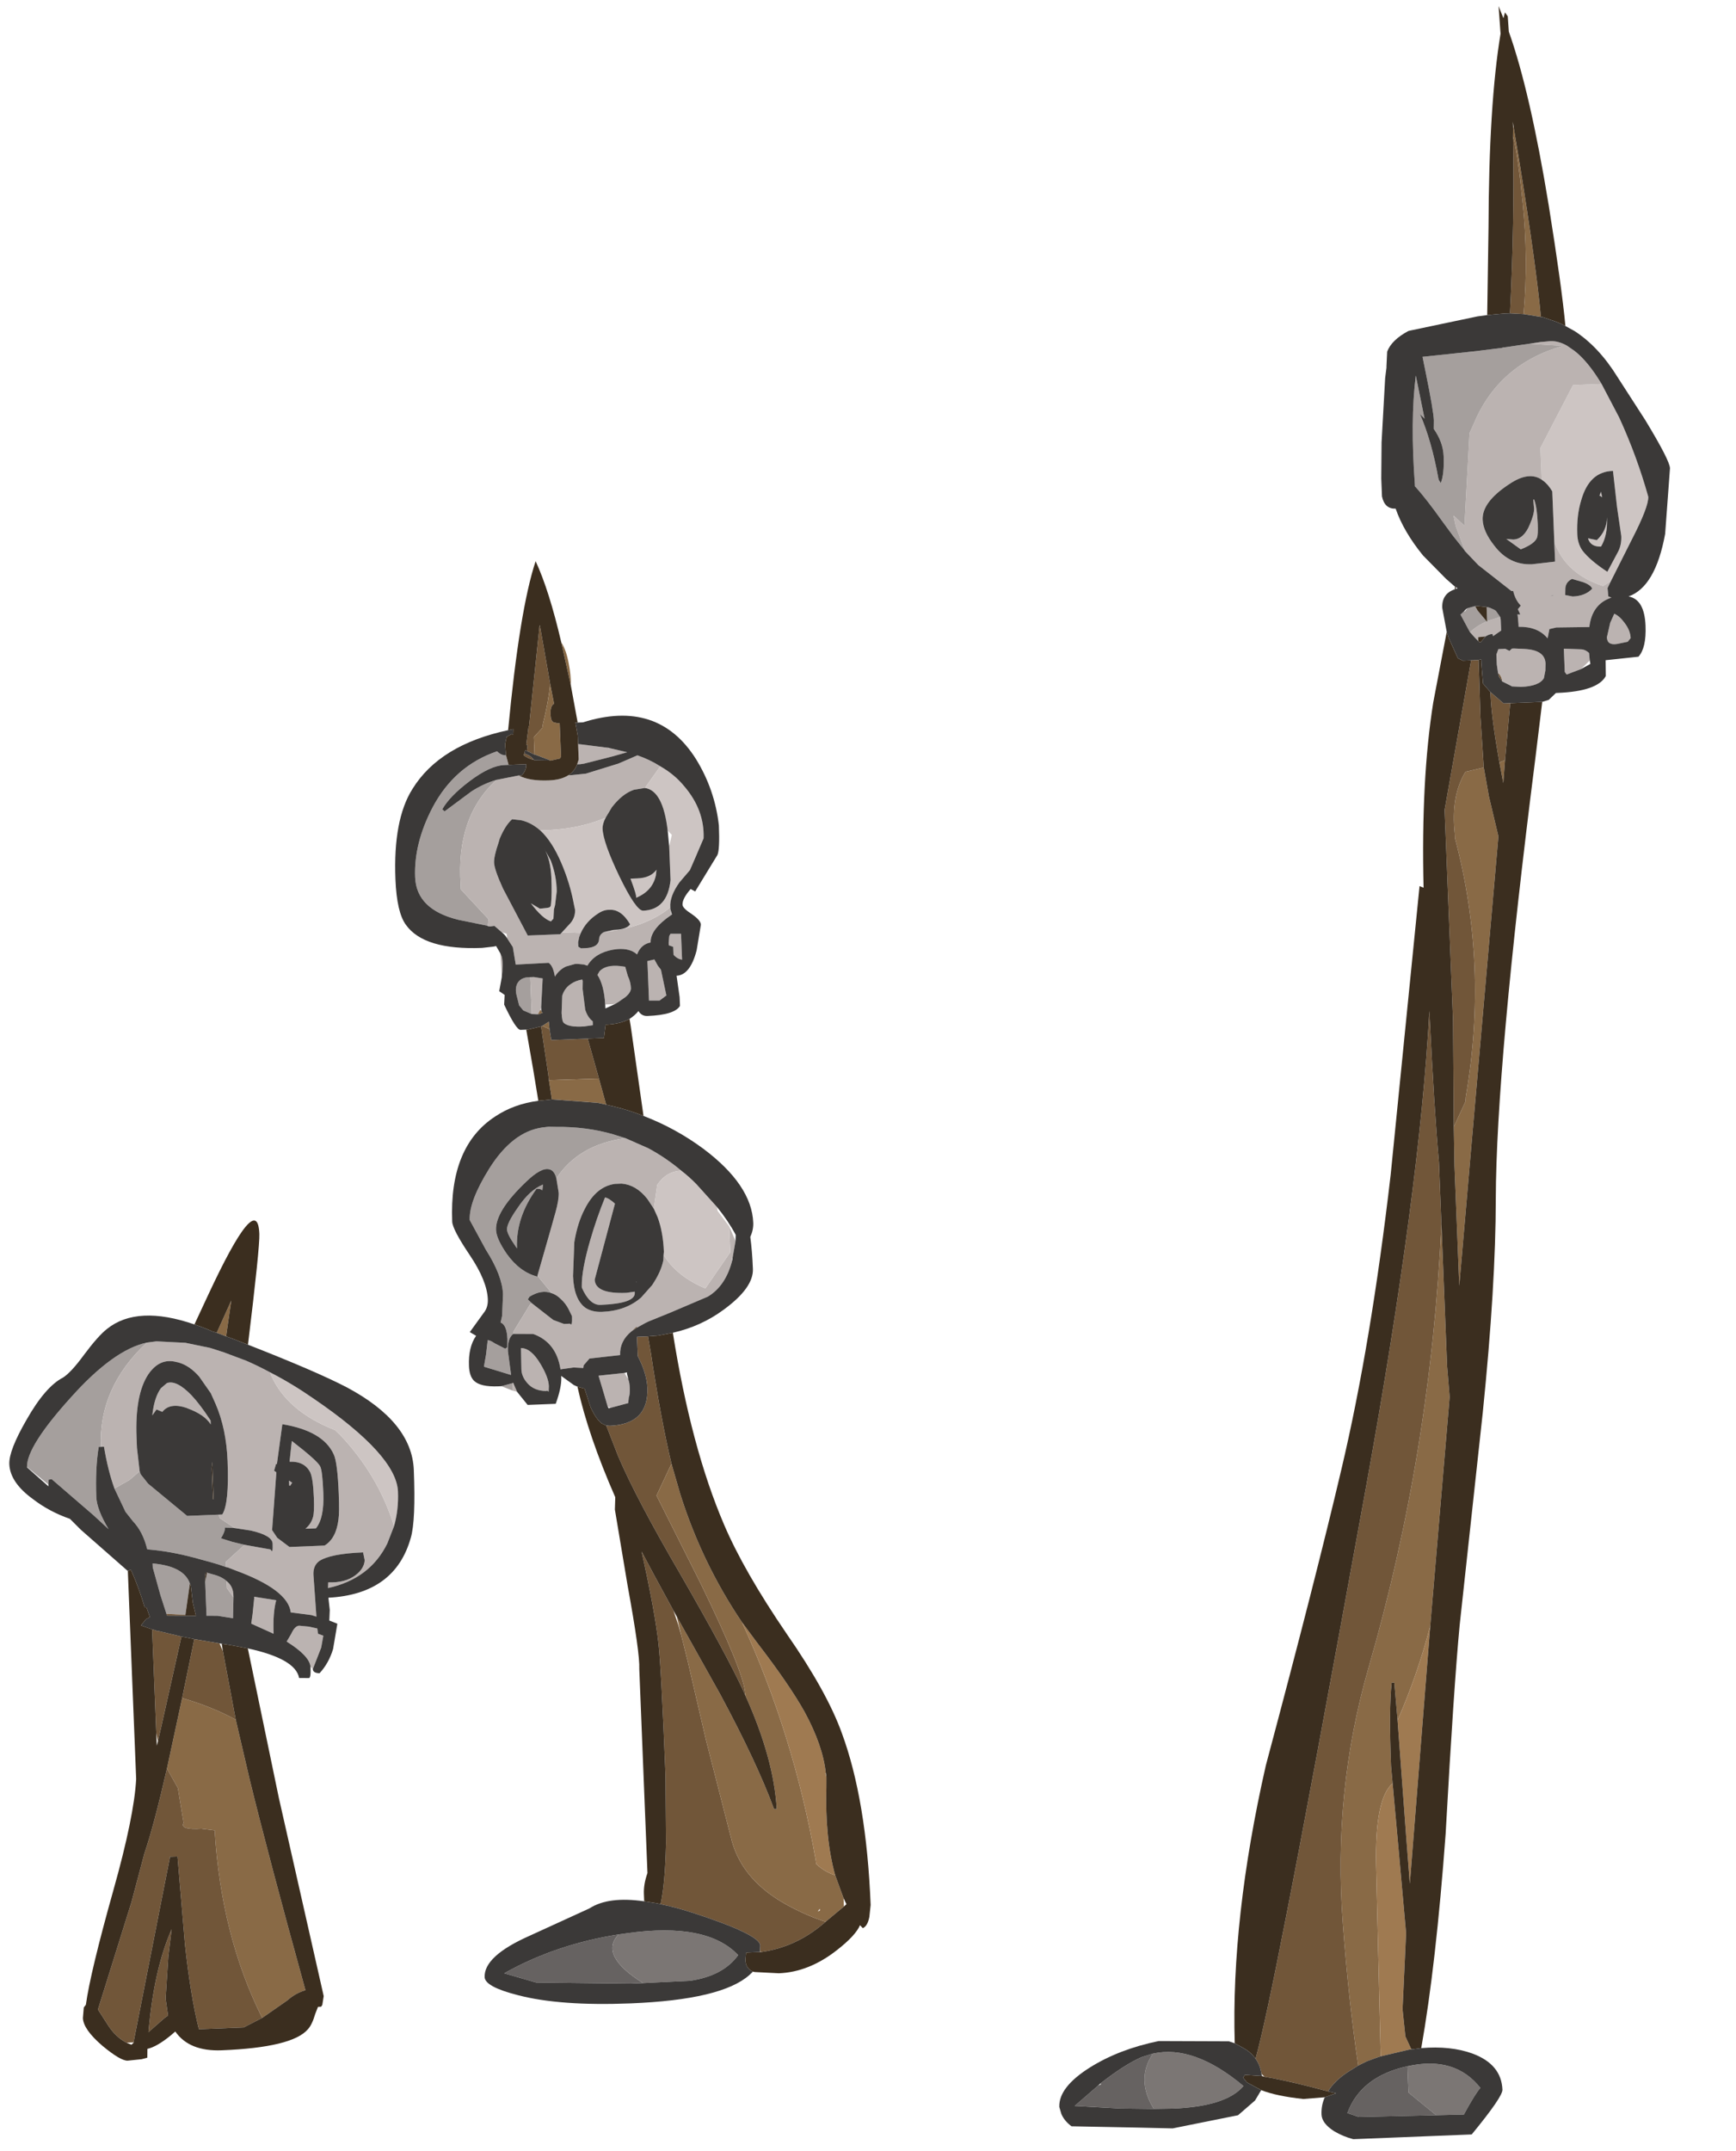 <?xml version="1.0" encoding="UTF-8" standalone="no"?>
<svg xmlns:ffdec="https://www.free-decompiler.com/flash" xmlns:xlink="http://www.w3.org/1999/xlink" ffdec:objectType="frame" height="244.85px" width="197.65px" xmlns="http://www.w3.org/2000/svg">
  <g transform="matrix(1.0, 0.0, 0.0, 1.0, 0.0, 0.0)">
    <use ffdec:characterId="595" height="242.0" transform="matrix(-0.999, 0.04, 0.04, 0.999, 188.0, 0.0)" width="76.95" xlink:href="#sprite0"/>
    <use ffdec:characterId="597" height="164.5" transform="matrix(-0.999, 0.04, 0.04, 0.999, 92.95, 62.6)" width="49.4" xlink:href="#sprite1"/>
    <use ffdec:characterId="601" height="95.0" transform="matrix(-0.999, 0.04, 0.04, 0.999, 45.95, 138.25)" width="46.0" xlink:href="#sprite2"/>
  </g>
  <defs>
    <g id="sprite0" transform="matrix(1.0, 0.0, 0.0, 1.0, 0.0, 0.0)">
      <use ffdec:characterId="594" height="242.0" transform="matrix(1.0, 0.0, 0.0, 1.0, 0.0, 0.0)" width="76.95" xlink:href="#shape0"/>
    </g>
    <g id="shape0" transform="matrix(1.0, 0.0, 0.0, 1.0, 0.0, 0.0)">
      <path d="M14.0 35.55 Q14.3 29.75 15.7 18.1 L16.25 13.75 16.3 14.0 16.35 14.9 Q15.9 16.8 15.55 22.45 15.15 28.85 15.95 35.15 L14.0 35.55 M27.6 127.3 L27.7 131.7 27.7 145.4 25.7 129.65 21.2 94.45 22.1 89.85 22.55 86.55 24.1 86.85 24.65 86.95 Q26.45 89.65 26.15 93.95 L26.15 94.45 Q22.9 109.05 26.1 123.95 L26.15 124.45 27.6 127.3 M20.75 86.05 L20.4 88.4 20.1 85.8 20.75 86.05 M37.55 201.7 L37.65 199.7 Q37.65 193.25 37.2 190.25 L36.9 190.25 36.7 194.55 Q34.2 189.4 32.55 183.95 L29.3 158.0 29.45 154.5 29.45 138.3 Q31.7 164.25 39.75 188.4 44.4 202.4 43.85 217.45 43.55 226.2 42.75 233.65 L41.75 233.2 40.5 232.8 40.15 232.7 39.8 210.95 Q39.65 203.35 37.55 201.7" fill="#896a46" fill-rule="evenodd" stroke="none"/>
      <path d="M16.35 14.9 Q16.55 24.65 17.5 35.0 L15.95 35.15 Q15.15 28.85 15.55 22.45 15.9 16.8 16.35 14.9 M20.05 76.85 Q20.1 76.2 20.5 75.85 L20.4 76.3 20.05 76.85 M23.5 74.3 L27.2 91.2 27.2 115.2 27.6 127.3 26.15 124.45 26.1 123.95 Q22.9 109.05 26.15 94.45 L26.15 93.95 Q26.45 89.65 24.65 86.95 L24.1 86.85 22.55 86.55 22.7 80.75 22.65 74.3 23.5 74.3 M21.45 78.0 L21.45 78.2 Q21.45 81.0 20.75 86.05 L20.1 85.8 19.25 79.35 20.0 79.35 21.45 78.0 M29.45 138.3 L29.45 131.25 Q29.75 125.4 29.85 114.0 31.75 134.3 39.2 167.75 47.1 203.1 50.3 216.45 53.2 228.7 54.4 232.4 53.9 233.15 53.8 234.15 L53.45 234.5 Q50.95 235.0 46.3 236.45 45.5 235.25 43.9 234.3 L42.75 233.65 Q43.55 226.2 43.85 217.45 44.4 202.4 39.75 188.4 31.7 164.25 29.45 138.3" fill="#715639" fill-rule="evenodd" stroke="none"/>
      <path d="M7.25 65.95 L4.7 61.35 Q2.6 57.65 2.6 56.5 3.7 51.85 5.55 47.35 L7.4 43.45 10.65 43.45 14.65 50.45 14.65 53.95 14.55 54.15 Q13.95 54.6 13.5 55.45 L13.5 61.2 Q12.35 64.9 8.15 66.45 L7.25 65.95 M10.85 60.45 Q10.85 58.3 10.25 56.6 9.2 53.35 6.5 53.4 L6.2 57.55 5.85 60.85 Q5.85 61.8 6.25 62.55 L7.6 64.85 Q9.55 63.45 10.35 62.3 10.85 61.5 10.85 60.45 M7.95 55.75 L7.95 55.7 8.15 56.15 Q8.0 56.2 7.85 56.35 L7.95 55.75 M7.4 58.65 Q7.45 60.15 8.65 61.2 L9.65 60.95 Q9.4 61.95 8.2 61.95 7.4 60.7 7.4 58.85 L7.4 58.65" fill="#cdc5c3" fill-rule="evenodd" stroke="none"/>
      <path d="M7.25 65.95 L8.15 66.45 Q12.35 64.9 13.5 61.2 L13.5 63.45 16.15 63.65 Q18.75 63.65 20.35 61.35 21.55 59.7 21.55 58.35 21.55 56.35 18.4 54.45 16.0 52.95 14.55 54.15 L14.65 53.95 14.65 50.45 10.65 43.45 7.4 43.45 Q8.85 40.8 10.35 39.55 L11.15 38.95 Q12.1 38.35 13.05 38.35 L14.0 38.4 14.1 38.4 15.45 38.55 11.65 38.95 Q19.05 40.75 22.15 47.45 L22.65 48.45 23.65 58.95 24.85 57.75 24.65 58.95 23.7 61.85 22.25 63.5 18.6 66.6 18.4 66.6 Q18.2 67.65 17.6 68.3 L17.95 68.7 17.7 69.3 18.05 69.3 18.0 69.4 17.95 70.35 17.95 70.7 Q15.75 70.75 14.7 72.15 L14.45 71.1 13.65 70.95 9.9 71.05 Q9.5 68.45 7.25 67.8 L7.6 67.65 7.65 66.7 7.25 65.95 M21.55 69.95 Q22.65 70.35 23.5 71.1 L23.0 71.7 22.6 72.15 22.6 71.7 21.75 71.65 Q21.35 71.4 20.95 71.4 L20.9 71.65 19.95 71.05 19.95 69.8 20.0 69.5 21.5 69.9 21.5 69.95 21.55 69.95 M20.05 76.85 L19.05 77.4 19.0 77.45 17.95 77.55 Q15.85 77.55 15.3 76.65 L15.1 75.8 15.05 75.0 Q15.05 73.45 17.4 73.25 L18.55 73.15 18.8 73.15 19.1 73.4 19.55 73.15 20.35 73.15 20.6 73.75 20.6 74.9 20.5 75.85 Q20.1 76.2 20.05 76.85 M15.6 56.3 L15.7 56.3 15.65 57.3 Q15.65 57.95 16.2 59.1 16.95 60.75 18.15 60.75 L18.95 60.65 17.35 61.9 Q15.75 61.35 15.45 60.65 15.3 60.35 15.3 59.05 15.3 57.2 15.6 56.3 M10.0 74.85 L10.05 74.0 Q10.45 73.6 10.9 73.55 L12.9 73.4 12.9 76.05 12.7 76.35 11.05 75.8 10.0 74.85 M13.85 67.25 L13.9 67.3 14.2 67.35 13.85 67.25 M11.65 67.5 L12.5 67.3 12.45 66.5 Q12.35 65.8 11.65 65.5 L10.45 65.9 Q9.55 66.25 9.4 66.7 10.2 67.5 11.65 67.5 M7.0 69.65 L7.5 70.65 7.95 72.3 Q7.95 73.25 6.8 73.1 L5.6 72.9 5.25 72.5 Q5.25 71.6 5.9 70.7 6.4 69.95 7.0 69.65" fill="#bbb3b1" fill-rule="evenodd" stroke="none"/>
      <path d="M15.45 38.55 L18.3 38.85 18.4 38.85 18.6 38.9 21.55 39.15 27.65 39.55 27.35 41.4 Q26.65 45.75 26.65 46.8 L26.7 47.8 Q25.7 49.35 25.7 50.95 25.7 53.0 26.15 54.0 L26.35 53.65 26.4 53.45 Q27.0 49.15 28.2 46.05 L27.7 46.6 28.5 41.65 Q29.35 46.75 29.1 54.15 L29.05 54.3 Q27.85 55.75 26.15 58.35 L25.0 60.05 23.75 61.75 23.7 61.85 24.65 58.95 24.85 57.75 23.65 58.95 22.65 48.45 22.15 47.45 Q19.05 40.75 11.65 38.95 L15.45 38.55 M24.1 68.7 L24.5 69.05 23.7 70.7 23.5 71.1 Q22.65 70.35 21.55 69.95 L22.55 68.65 22.8 68.15 23.65 68.35 23.9 68.6 23.95 68.7 24.1 68.7 M20.0 69.5 L20.45 68.8 20.5 68.75 20.65 68.65 21.15 68.4 21.5 68.3 21.5 69.9 20.0 69.5" fill="#a59f9d" fill-rule="evenodd" stroke="none"/>
      <path d="M37.55 201.7 Q39.65 203.35 39.8 210.95 L40.15 232.7 36.8 232.05 36.65 232.05 36.65 232.0 37.25 230.55 37.45 227.45 36.7 218.8 37.15 209.65 37.55 201.7 M32.55 183.95 Q34.2 189.4 36.7 194.55 L36.25 207.85 36.05 213.2 32.55 183.95" fill="#9f7a51" fill-rule="evenodd" stroke="none"/>
      <path d="M37.15 233.95 L37.15 236.95 34.1 239.65 30.95 239.7 Q29.55 237.35 28.95 236.75 31.7 232.95 37.15 233.95 M66.05 231.35 Q68.15 234.2 66.2 237.65 L64.05 237.7 Q57.95 237.7 55.9 235.45 61.35 230.5 66.05 231.35" fill="#7b7674" fill-rule="evenodd" stroke="none"/>
      <path d="M37.15 233.95 Q42.5 234.9 44.2 239.0 L42.9 239.5 34.1 239.65 37.15 236.95 37.15 233.95 M72.15 234.5 L72.1 234.6 72.45 234.75 75.2 236.95 70.0 237.45 66.2 237.65 Q68.15 234.2 66.05 231.35 L67.35 231.7 Q69.3 232.45 72.15 234.5" fill="#666261" fill-rule="evenodd" stroke="none"/>
      <path d="M11.25 36.7 Q11.5 32.1 12.6 22.9 14.2 9.85 16.35 2.95 L16.4 1.2 16.7 0.75 16.9 1.4 17.4 0.0 17.3 3.15 Q18.95 11.1 19.55 25.1 L20.1 35.1 19.2 35.05 18.2 35.0 17.6 35.0 17.5 35.0 Q16.55 24.65 16.35 14.9 L16.3 14.0 16.3 13.2 16.25 13.75 15.7 18.1 Q14.3 29.75 14.0 35.55 L13.75 35.6 12.85 35.95 Q12.0 36.25 11.25 36.7 M25.0 65.85 L25.05 66.15 24.95 66.1 24.9 65.9 25.0 65.85 M26.15 70.95 L28.0 78.9 Q29.75 87.6 29.95 99.95 L30.4 99.75 35.0 132.45 Q38.0 151.6 41.95 165.75 45.35 178.0 51.9 199.1 56.55 216.35 56.7 230.55 L55.7 231.15 Q54.9 231.65 54.4 232.4 53.2 228.7 50.3 216.45 47.1 203.1 39.2 167.75 31.75 134.3 29.85 114.0 29.75 125.4 29.45 131.25 L29.45 138.3 29.45 154.5 29.3 158.0 32.55 183.95 36.05 213.2 36.25 207.85 36.7 194.55 36.9 190.25 37.2 190.25 Q37.65 193.25 37.65 199.7 L37.55 201.7 37.15 209.65 36.7 218.8 37.45 227.45 37.25 230.55 36.65 232.0 36.6 232.05 35.5 231.95 Q33.45 222.6 31.75 207.7 30.15 191.0 29.2 184.0 L25.6 159.9 Q23.55 145.5 23.15 135.7 22.5 120.6 16.65 85.8 L15.6 79.35 19.25 79.35 20.1 85.8 20.4 88.4 20.75 86.05 Q21.45 81.0 21.45 78.2 L21.45 78.0 22.25 77.0 22.35 74.7 22.35 74.25 22.5 74.25 22.65 74.3 22.7 80.75 22.55 86.55 22.1 89.85 21.2 94.45 25.7 129.65 27.7 145.4 27.7 131.7 27.6 127.3 27.2 115.2 27.2 91.2 23.5 74.3 23.8 74.3 24.25 74.3 24.45 74.3 25.0 74.0 25.95 71.65 26.15 70.95 M53.9 236.0 Q52.2 236.75 49.15 237.2 L46.7 237.1 45.4 236.7 45.55 236.65 46.3 236.45 Q50.95 235.0 53.45 234.5 L53.75 234.4 55.6 234.2 55.7 234.2 55.9 234.5 55.5 235.05 53.9 236.0 M22.8 68.15 L22.55 68.65 21.55 69.95 21.5 69.95 21.5 69.9 21.5 68.3 22.5 68.15 22.55 68.15 22.8 68.15 M22.6 72.15 L22.5 72.25 22.35 72.3 21.75 71.65 22.6 71.7 22.6 72.15" fill="#3b2e1f" fill-rule="evenodd" stroke="none"/>
      <path d="M20.1 35.1 L21.2 35.2 28.9 36.5 29.15 36.55 Q31.1 37.5 31.65 38.8 L31.8 40.5 31.8 40.6 32.0 41.8 32.7 49.1 32.9 53.2 32.9 55.25 Q32.65 56.7 31.4 56.7 30.6 59.35 28.5 62.15 L26.0 64.9 25.0 65.85 24.9 65.9 24.7 66.05 24.95 66.1 25.05 66.15 Q26.55 66.6 26.55 68.2 L26.15 70.95 25.95 71.65 25.0 74.0 24.45 74.3 24.25 74.3 23.8 74.3 23.5 74.3 22.65 74.3 22.5 74.25 22.35 74.25 22.35 74.7 22.25 77.0 21.45 78.0 20.0 79.35 19.25 79.35 15.6 79.35 14.85 79.15 14.0 78.4 13.8 78.4 Q9.25 78.4 8.25 76.7 L8.2 75.0 8.2 74.9 4.45 74.65 Q3.5 73.7 3.5 71.15 3.5 68.15 5.3 67.75 2.2 66.8 0.85 60.8 L0.0 53.35 Q0.0 52.45 2.6 47.75 L5.55 42.75 Q7.55 39.2 10.25 37.3 L11.25 36.7 Q12.0 36.25 12.85 35.95 L13.75 35.6 14.0 35.55 15.95 35.15 17.5 35.0 17.6 35.0 18.2 35.0 19.2 35.05 20.1 35.1 M56.7 230.55 L57.35 230.3 65.35 229.95 Q69.9 230.7 73.3 232.65 76.95 234.75 76.95 237.0 L76.75 237.8 Q76.45 238.6 75.65 239.25 L68.1 239.7 64.15 239.95 61.35 239.5 56.65 238.75 54.65 237.15 53.9 236.0 55.5 235.05 55.9 234.5 55.7 234.2 55.6 234.2 53.75 234.4 53.8 234.15 Q53.9 233.15 54.4 232.4 54.9 231.65 55.7 231.15 L56.7 230.55 M46.7 237.1 Q47.15 238.0 47.15 239.05 47.15 240.05 45.8 241.0 44.8 241.65 43.65 242.0 L30.15 242.0 Q26.45 237.85 26.45 237.05 26.45 234.15 29.7 232.8 32.15 231.8 35.5 231.95 L36.6 232.05 36.65 232.05 36.8 232.05 40.15 232.7 40.5 232.8 41.75 233.2 42.75 233.65 43.9 234.3 Q45.5 235.25 46.3 236.45 L45.55 236.65 45.4 236.7 46.7 237.1 M7.4 43.45 L5.55 47.35 Q3.7 51.85 2.6 56.5 2.6 57.65 4.7 61.35 L7.25 65.95 7.65 66.7 7.6 67.65 7.25 67.8 Q9.5 68.45 9.9 71.05 L13.65 70.95 14.45 71.1 14.7 72.15 Q15.75 70.75 17.95 70.7 L17.95 70.35 18.0 69.4 18.05 69.3 17.7 69.3 17.95 68.7 17.6 68.3 Q18.2 67.65 18.4 66.6 L18.6 66.6 22.25 63.5 23.7 61.85 23.75 61.75 25.0 60.05 26.15 58.35 Q27.85 55.75 29.05 54.3 L29.1 54.25 29.1 54.15 Q29.35 46.75 28.5 41.65 L27.7 46.6 28.2 46.05 Q27.0 49.15 26.4 53.45 L26.35 53.65 26.15 54.0 Q25.7 53.0 25.7 50.95 25.7 49.35 26.7 47.8 L26.65 46.8 Q26.65 45.75 27.35 41.4 L27.65 39.55 21.55 39.15 18.6 38.9 18.4 38.85 18.3 38.85 15.45 38.55 14.1 38.4 14.0 38.4 13.05 38.35 Q12.1 38.35 11.15 38.95 L10.35 39.55 Q8.85 40.8 7.4 43.45 M13.5 61.2 L13.5 55.45 Q13.95 54.6 14.55 54.15 16.0 52.95 18.4 54.45 21.55 56.35 21.55 58.35 21.55 59.7 20.35 61.35 18.75 63.65 16.15 63.65 L13.5 63.45 13.5 61.2 M23.5 71.1 L23.7 70.7 24.5 69.05 24.1 68.7 23.85 68.45 23.65 68.35 22.8 68.15 22.55 68.15 22.5 68.15 21.5 68.3 21.15 68.4 20.65 68.65 20.5 68.75 20.45 68.8 20.0 69.5 19.95 69.8 19.95 71.05 20.9 71.65 20.95 71.4 Q21.35 71.4 21.75 71.65 L22.35 72.3 22.5 72.25 22.6 72.15 23.0 71.7 23.5 71.1 M20.5 75.85 L20.6 74.9 20.6 73.75 20.35 73.15 19.55 73.15 19.1 73.4 18.8 73.15 18.55 73.15 17.4 73.25 Q15.05 73.45 15.05 75.0 L15.1 75.8 15.3 76.65 Q15.85 77.55 17.95 77.55 L19.0 77.45 19.05 77.4 20.05 76.85 20.4 76.3 20.5 75.85 M10.85 60.45 Q10.85 61.5 10.35 62.3 9.55 63.45 7.6 64.85 L6.25 62.55 Q5.85 61.8 5.85 60.85 L6.2 57.55 6.5 53.4 Q9.2 53.35 10.25 56.6 10.85 58.3 10.85 60.45 M15.6 56.3 Q15.3 57.2 15.3 59.05 15.3 60.35 15.45 60.65 15.75 61.35 17.35 61.9 L18.95 60.65 18.15 60.75 Q16.95 60.75 16.2 59.1 15.65 57.95 15.65 57.3 L15.7 56.3 15.6 56.3 M7.4 58.65 L7.4 58.85 Q7.4 60.7 8.2 61.95 9.4 61.95 9.65 60.95 L8.65 61.2 Q7.45 60.15 7.4 58.65 M7.95 55.75 L7.85 56.35 Q8.0 56.2 8.15 56.15 L7.95 55.7 7.95 55.75 M7.0 69.65 Q6.4 69.95 5.9 70.7 5.25 71.6 5.25 72.5 L5.6 72.9 6.8 73.1 Q7.95 73.25 7.95 72.3 L7.5 70.65 7.0 69.65 M11.65 67.5 Q10.2 67.5 9.4 66.7 9.55 66.25 10.45 65.9 L11.65 65.5 Q12.35 65.8 12.45 66.5 L12.5 67.3 11.65 67.5 M13.85 67.25 L14.2 67.35 13.9 67.3 13.85 67.25 M11.05 75.8 L12.7 76.35 12.9 76.05 12.9 73.4 10.9 73.55 Q10.45 73.6 10.05 74.0 L10.0 74.85 9.95 75.25 11.05 75.8 M34.1 239.65 L42.9 239.5 44.2 239.0 Q42.5 234.9 37.15 233.95 31.7 232.95 28.95 236.75 29.55 237.35 30.95 239.7 L34.1 239.65 M72.45 234.75 L72.15 234.5 Q69.3 232.45 67.35 231.7 L66.05 231.35 Q61.35 230.5 55.9 235.45 57.95 237.7 64.05 237.7 L66.2 237.65 70.0 237.45 75.2 236.95 72.45 234.75" fill="#3b3938" fill-rule="evenodd" stroke="none"/>
    </g>
    <g id="sprite1" transform="matrix(1.0, 0.0, 0.0, 1.0, 0.0, 0.0)">
      <use ffdec:characterId="596" height="164.5" transform="matrix(1.0, 0.0, 0.0, 1.0, 0.0, 0.0)" width="49.4" xlink:href="#shape1"/>
    </g>
    <g id="shape1" transform="matrix(1.0, 0.0, 0.0, 1.0, 0.0, 0.0)">
      <path d="M37.45 24.7 Q38.9 25.05 40.35 25.9 L43.5 28.05 43.75 27.8 Q42.85 26.35 40.55 24.75 38.1 23.05 36.5 23.05 L36.0 23.05 36.25 21.95 Q36.8 21.95 37.25 21.45 42.15 22.9 44.85 27.55 47.15 31.55 47.15 35.4 47.15 39.1 42.4 40.45 L39.15 41.25 39.1 41.3 39.0 40.5 42.0 37.0 42.0 36.5 Q42.25 28.75 37.45 24.7 M34.5 51.5 L34.5 47.3 Q35.4 47.25 35.85 47.75 L36.0 47.95 Q36.3 48.5 36.15 49.25 L35.9 50.45 35.45 51.05 34.5 51.5 M38.05 87.8 L38.0 87.5 36.0 84.5 35.75 84.45 36.25 83.95 36.05 83.65 Q34.65 82.85 33.5 83.35 L35.05 81.3 35.05 81.4 Q37.05 80.8 38.45 78.65 39.55 76.9 39.55 75.9 39.55 73.75 35.9 70.55 34.1 68.95 33.2 69.25 32.65 69.4 32.45 70.3 29.75 66.55 24.4 66.05 L25.8 65.55 Q28.8 64.55 32.25 64.45 L33.1 64.4 33.8 64.45 Q37.25 64.8 40.05 68.9 42.5 72.5 42.5 74.65 L40.8 78.1 Q39.05 81.1 39.05 83.25 L39.25 85.7 39.45 86.45 Q38.75 86.75 38.75 88.4 L38.8 89.3 39.05 89.45 40.2 88.8 Q40.75 88.4 41.0 88.4 L41.25 90.0 41.55 91.4 38.55 92.45 38.5 92.45 38.75 89.75 Q38.75 88.25 38.05 87.8 M34.1 71.6 L34.0 70.95 Q35.55 71.5 37.0 73.5 38.3 75.2 38.3 75.9 38.3 76.45 37.4 77.85 L37.25 78.1 37.25 78.05 Q37.25 74.55 34.75 71.4 34.3 71.4 34.1 71.6 M38.35 93.4 L39.65 93.7 38.4 94.25 38.35 93.4" fill="#a59f9d" fill-rule="evenodd" stroke="none"/>
      <path d="M37.45 24.7 Q42.25 28.75 42.0 36.5 L42.0 37.0 39.0 40.5 39.1 41.3 38.85 41.35 38.35 41.3 37.55 42.05 37.4 42.1 37.0 42.25 36.95 42.65 37.0 42.7 36.35 43.8 36.1 45.8 32.35 45.75 Q31.85 46.1 31.7 47.35 31.2 46.6 30.4 46.25 L29.35 46.0 29.1 46.0 28.35 46.1 27.95 46.25 Q27.05 44.85 25.0 44.55 L24.45 44.5 Q23.0 44.45 22.25 45.2 21.75 44.05 20.65 43.9 20.65 42.4 18.15 40.85 L18.25 40.25 18.25 40.2 18.25 40.0 Q21.2 42.2 25.9 42.5 26.45 42.75 26.5 43.3 26.6 44.25 28.1 44.25 L28.6 44.25 28.9 44.05 28.9 43.55 28.75 42.95 28.55 42.5 30.7 42.35 30.9 42.55 34.6 42.55 37.2 37.1 Q38.1 34.9 38.1 34.1 38.1 33.4 37.5 31.85 L37.35 31.4 Q36.65 29.9 35.85 29.25 L34.85 29.4 Q33.7 29.7 32.7 30.65 28.45 30.75 25.2 29.5 L24.45 28.35 Q23.2 26.85 21.85 26.45 L20.6 26.3 18.75 23.9 Q19.9 23.1 21.3 22.55 L23.5 23.4 27.25 24.4 28.85 24.5 29.25 24.5 Q30.1 25.0 31.5 25.0 33.7 25.0 34.9 24.3 L37.45 24.7 M28.0 21.0 L28.0 22.75 28.2 23.3 27.85 23.3 27.4 23.25 24.1 22.55 22.45 22.15 24.45 21.6 24.5 21.65 24.65 21.55 27.65 21.05 28.0 21.0 M37.75 47.2 Q37.5 45.65 37.65 44.85 L37.8 44.45 37.75 46.55 37.75 47.2 M19.6 47.05 L19.95 46.55 20.3 45.85 21.1 46.0 21.1 50.5 19.9 50.55 19.1 50.0 19.6 47.05 M18.35 43.0 L18.5 43.25 18.6 44.0 18.6 44.3 18.1 44.5 18.1 45.4 Q17.7 45.9 17.15 46.0 L17.15 43.05 18.35 43.0 M25.0 50.75 L24.55 50.5 23.7 49.95 Q23.1 49.45 23.1 49.0 23.1 48.3 23.4 47.6 L23.65 46.55 24.2 46.45 Q25.85 46.2 26.6 46.95 L26.85 47.35 Q26.15 48.5 26.1 50.75 L25.5 50.75 25.0 50.75 M27.6 53.05 L27.6 52.6 Q28.15 52.15 28.4 51.25 L28.6 48.9 28.55 47.95 28.6 47.85 28.6 47.8 Q29.35 47.9 29.9 48.25 30.65 48.7 30.95 49.55 L31.1 51.5 Q31.1 52.45 30.9 52.65 30.35 53.2 28.6 53.15 L27.65 53.05 27.6 53.05 M33.4 50.75 L33.1 47.5 34.1 47.3 34.5 47.3 34.5 51.5 33.9 51.55 33.8 51.55 33.5 51.05 33.45 50.95 33.4 50.75 M18.2 70.0 Q19.9 68.45 21.85 67.3 L24.4 66.05 Q29.75 66.55 32.45 70.3 L32.25 71.95 Q32.25 72.75 32.7 74.15 L33.3 76.0 35.05 81.3 33.5 83.35 Q32.95 83.55 32.45 84.1 32.0 84.55 31.7 85.15 L31.3 86.05 Q31.3 87.3 31.55 86.9 L32.25 86.9 33.45 86.4 35.75 84.45 36.0 84.5 38.0 87.5 38.05 87.8 35.8 87.9 Q33.2 88.95 32.85 92.05 L31.35 91.9 30.25 92.0 30.2 91.7 29.5 90.95 26.0 90.7 Q26.0 89.1 24.6 88.05 L24.0 87.55 23.95 87.65 22.95 87.15 22.6 87.0 20.1 86.1 15.75 84.45 Q13.65 83.3 12.8 80.4 L12.85 80.35 12.75 80.1 12.35 78.25 13.0 76.55 13.0 79.5 16.0 83.5 Q19.2 82.0 20.6 79.5 L20.65 80.1 Q20.95 81.4 22.05 82.9 L23.35 84.25 Q25.15 85.7 27.85 85.7 29.0 85.7 29.75 85.15 31.0 84.15 31.0 81.5 L30.7 77.65 Q30.25 75.45 29.35 73.9 27.95 71.4 25.8 71.2 L25.05 71.2 Q23.4 71.4 22.2 73.05 L21.5 74.2 21.0 71.5 Q19.9 70.0 18.2 70.0 M25.9 73.45 Q26.55 72.8 27.0 72.7 28.05 75.0 28.9 77.55 30.0 80.85 30.05 82.7 L30.05 82.8 30.05 82.85 Q29.25 84.9 28.0 84.9 24.05 84.9 24.05 83.7 L24.05 83.55 25.0 83.65 Q28.55 83.65 28.55 82.0 L25.9 73.45 M37.9 94.4 L38.3 93.35 38.35 93.4 38.4 94.25 37.9 94.4 M25.6 92.75 L28.55 92.95 28.05 94.9 27.65 96.5 27.3 96.65 25.3 96.2 25.2 95.55 Q25.05 95.2 25.05 94.5 25.05 93.85 25.2 93.45 L25.5 92.9 25.6 92.75 M37.25 89.45 L37.3 91.9 Q37.3 92.7 36.7 93.45 35.95 94.4 34.55 94.45 34.45 94.35 34.3 94.55 L34.25 93.9 Q34.25 92.9 35.1 91.35 36.1 89.5 37.25 89.45" fill="#bbb3b1" fill-rule="evenodd" stroke="none"/>
      <path d="M31.8 7.4 L31.85 7.4 33.5 18.75 33.55 18.75 33.9 20.85 33.75 20.85 33.85 21.55 33.0 22.0 33.0 20.0 32.0 19.0 31.9 18.5 Q31.2 16.15 30.9 14.05 L31.8 7.4 M28.25 54.55 L32.4 54.55 32.55 53.3 33.05 53.05 33.35 52.9 33.5 52.95 32.9 58.4 32.85 59.1 27.15 59.15 28.25 54.55 M34.15 21.8 L34.25 22.0 Q33.85 22.4 33.1 22.6 L33.35 22.3 Q33.6 22.05 33.9 21.95 L34.15 21.8 M23.95 87.65 L24.0 87.55 24.6 88.05 23.95 87.65 M22.75 88.7 L24.0 88.7 24.0 90.9 Q23.05 92.9 23.05 94.55 23.05 98.7 27.5 98.7 L27.9 98.65 26.7 102.15 Q24.85 107.05 20.15 115.9 15.15 125.45 13.45 129.6 L13.3 130.0 13.3 129.85 Q13.3 127.5 17.9 117.0 L22.5 106.85 21.15 104.25 20.65 103.3 Q21.65 98.25 22.5 90.55 L22.75 88.7 M20.3 122.95 L20.6 121.7 21.1 120.0 23.05 116.05 24.45 113.15 Q23.2 120.1 22.95 123.7 22.75 126.2 22.75 138.75 L23.0 146.45 Q23.3 151.15 23.9 153.35 22.25 153.75 20.35 154.45 12.75 157.25 12.75 158.5 L12.8 159.1 12.65 159.25 Q8.7 158.85 5.45 156.3 L5.2 156.1 Q7.15 155.4 9.2 154.2 14.4 151.2 15.5 146.5 L18.0 134.8 19.7 125.85 20.3 122.95" fill="#715639" fill-rule="evenodd" stroke="none"/>
      <path d="M30.9 14.05 Q31.2 16.15 31.9 18.5 L32.0 19.0 33.0 20.0 33.0 22.0 32.95 22.0 31.2 22.75 31.15 22.75 30.1 22.55 30.0 22.3 30.0 18.55 30.15 18.55 30.2 18.55 30.7 18.4 Q31.0 18.25 31.0 17.5 31.0 16.7 30.7 16.4 L30.55 16.3 30.9 14.05 M28.55 14.35 Q28.5 13.05 28.7 11.8 28.9 10.3 29.45 9.35 L28.55 14.35 M32.55 53.3 L32.6 52.45 33.35 52.9 33.05 53.05 32.55 53.3 M27.6 53.05 L27.65 53.05 27.6 53.05 M33.5 51.05 L33.8 51.55 33.65 51.55 33.25 51.4 33.4 51.25 33.4 51.2 33.5 51.05 M32.85 59.1 L32.6 61.3 27.4 61.9 26.45 62.15 27.15 59.15 32.85 59.1 M20.65 103.3 L21.15 104.25 22.5 106.85 17.9 117.0 Q13.3 127.5 13.3 129.85 L13.3 130.0 Q10.35 137.3 10.25 143.05 L10.55 143.05 Q12.3 137.65 16.15 129.75 L20.75 120.7 20.3 122.95 19.7 125.85 18.0 134.8 15.5 146.5 Q14.4 151.2 9.2 154.2 7.15 155.4 5.2 156.1 L3.05 154.45 3.05 154.25 3.05 153.5 3.9 150.85 Q5.05 150.45 6.0 149.5 L6.05 149.0 Q8.0 134.65 13.35 121.65 17.65 114.7 19.8 106.75 L20.65 103.3 M12.8 159.25 L12.65 159.25 12.8 159.1 12.8 159.25 M6.05 154.9 L5.8 154.6 5.8 154.8 6.05 154.9" fill="#896a46" fill-rule="evenodd" stroke="none"/>
      <path d="M18.25 40.0 Q18.3 38.75 17.1 37.2 L15.85 35.85 15.15 34.4 14.15 32.3 Q13.9 29.1 16.1 26.3 17.15 24.9 18.75 23.9 L20.6 26.3 Q18.55 26.65 18.2 31.25 L17.75 31.75 18.1 33.05 18.1 33.35 18.1 36.9 Q18.6 40.25 21.35 40.25 22.15 40.25 23.9 36.25 25.6 32.3 25.6 30.75 25.6 30.2 25.2 29.5 28.45 30.75 32.7 30.65 31.4 31.95 30.45 34.45 29.55 36.8 29.2 39.25 L29.1 39.85 29.1 39.95 Q29.15 40.8 29.75 41.4 L30.45 42.1 30.7 42.35 28.55 42.5 Q27.9 41.2 26.55 40.4 25.85 39.95 25.2 40.0 23.85 39.95 22.9 41.75 23.35 42.3 24.6 42.3 L24.8 42.3 25.9 42.5 Q21.2 42.2 18.25 40.0 M19.75 36.3 L19.65 35.65 Q20.35 36.55 21.85 36.55 L22.65 36.55 Q22.0 38.5 22.1 38.75 20.2 38.05 19.75 36.3 M32.35 32.7 Q31.65 34.0 31.65 36.1 31.65 37.95 31.8 39.0 L31.85 39.3 32.0 39.45 32.3 39.5 33.1 39.55 34.1 38.9 Q32.85 40.7 31.9 41.05 L31.6 40.75 31.5 39.7 31.35 39.2 31.1 37.65 Q31.05 35.85 31.65 34.1 L32.35 32.7 M18.2 70.0 Q19.9 70.0 21.0 71.5 L21.5 74.2 21.1 75.2 Q20.55 76.9 20.55 79.15 L20.6 79.5 Q19.2 82.0 16.0 83.5 L13.0 79.5 13.0 76.55 14.25 74.75 14.3 74.3 16.5 71.65 Q17.3 70.75 18.2 70.0" fill="#cdc5c3" fill-rule="evenodd" stroke="none"/>
      <path d="M13.35 121.65 Q8.0 134.65 6.05 149.0 L6.0 149.5 Q5.05 150.45 3.9 150.85 4.9 146.6 4.5 140.8 L4.45 139.65 4.55 139.2 4.5 139.2 Q4.7 136.05 6.65 132.1 8.25 128.95 11.75 124.0 L13.35 121.65" fill="#9f7a51" fill-rule="evenodd" stroke="none"/>
      <path d="M26.25 162.25 Q31.2 158.85 28.8 156.6 36.05 157.45 42.0 160.5 L38.4 161.7 27.65 162.25 26.25 162.25" fill="#666261" fill-rule="evenodd" stroke="none"/>
      <path d="M26.25 162.25 L20.9 162.2 Q17.1 161.8 15.3 159.5 18.7 155.6 27.8 156.5 L28.8 156.6 Q31.2 158.85 26.25 162.25" fill="#7b7674" fill-rule="evenodd" stroke="none"/>
      <path d="M36.0 23.05 L36.5 23.05 Q38.1 23.05 40.55 24.75 42.85 26.35 43.75 27.8 L43.5 28.05 40.35 25.9 Q38.9 25.05 37.45 24.7 L34.9 24.3 34.55 24.3 Q34.0 23.75 34.0 23.1 L34.0 23.05 36.0 23.05 M39.1 41.3 L39.15 41.25 42.4 40.45 Q47.15 39.1 47.15 35.4 47.15 31.55 44.85 27.55 42.15 22.9 37.25 21.45 36.8 21.95 36.25 21.95 L36.3 20.9 36.3 20.65 36.1 19.85 35.5 19.55 35.35 19.65 35.3 19.0 35.9 19.1 Q43.75 20.45 47.05 25.35 49.4 28.75 49.4 35.55 49.4 39.35 48.4 40.8 46.45 43.75 39.85 43.75 L38.5 43.65 38.25 43.6 37.8 44.45 37.65 44.85 Q37.5 45.65 37.75 47.2 L38.1 48.75 37.5 49.2 37.6 50.3 Q36.35 53.25 35.85 53.25 L35.2 53.25 35.0 53.25 33.5 52.95 33.35 52.9 32.6 52.45 32.55 53.3 32.4 54.55 28.25 54.55 26.4 54.55 26.15 53.05 Q24.5 53.05 23.4 52.5 22.8 52.15 22.35 51.65 22.0 52.25 21.35 52.25 18.25 52.25 17.6 51.25 L17.6 50.25 17.85 47.8 Q16.3 47.8 15.45 45.0 L14.85 42.1 Q14.85 41.6 15.85 40.85 16.85 40.15 16.85 39.75 16.85 39.05 15.85 38.0 L15.35 38.3 12.65 34.25 Q12.35 33.65 12.35 30.9 12.65 26.8 14.65 23.25 18.7 16.2 27.35 18.55 L27.95 18.55 28.25 18.55 28.2 18.6 28.0 20.05 28.0 20.4 28.0 21.0 27.65 21.05 24.65 21.55 24.45 21.6 22.45 22.15 24.1 22.55 27.4 23.25 27.85 23.3 28.2 23.3 Q28.5 24.05 29.25 24.5 L28.85 24.5 27.25 24.4 23.5 23.4 21.3 22.55 Q19.9 23.1 18.75 23.9 17.15 24.9 16.1 26.3 13.9 29.1 14.15 32.3 L15.15 34.4 15.85 35.85 17.1 37.2 Q18.3 38.75 18.25 40.0 L18.25 40.2 18.1 40.8 18.15 40.85 Q20.65 42.4 20.65 43.9 21.75 44.05 22.25 45.2 23.0 44.45 24.45 44.5 L25.0 44.55 Q27.05 44.85 27.95 46.25 L28.35 46.1 29.1 46.0 29.35 46.0 30.4 46.25 Q31.2 46.6 31.7 47.35 31.85 46.1 32.35 45.75 L36.1 45.8 36.35 43.8 37.0 42.7 Q37.2 42.35 37.55 42.05 L38.35 41.3 38.85 41.35 39.1 41.3 M33.0 22.0 L33.85 21.55 34.05 21.45 34.15 21.8 33.9 21.95 Q33.6 22.05 33.35 22.3 L33.1 22.6 33.0 22.65 31.2 22.75 32.95 22.0 33.0 22.0 M20.6 26.3 L21.85 26.45 Q23.2 26.85 24.45 28.35 L25.2 29.5 Q25.6 30.2 25.6 30.75 25.6 32.3 23.9 36.25 22.15 40.25 21.35 40.25 18.6 40.25 18.1 36.9 L18.1 33.35 18.1 33.05 18.2 31.25 Q18.55 26.65 20.6 26.3 M32.7 30.65 Q33.7 29.7 34.85 29.4 L35.85 29.25 Q36.65 29.9 37.35 31.4 L37.5 31.85 Q38.1 33.4 38.1 34.1 38.1 34.9 37.2 37.1 L34.6 42.55 30.9 42.55 30.7 42.35 30.45 42.1 29.75 41.4 Q29.15 40.8 29.1 39.95 L29.1 39.85 29.2 39.25 Q29.55 36.8 30.45 34.45 31.4 31.95 32.7 30.65 M28.55 42.5 L28.75 42.95 28.9 43.55 28.9 44.05 28.6 44.25 28.1 44.25 Q26.6 44.25 26.5 43.3 26.45 42.75 25.9 42.5 L24.8 42.3 24.6 42.3 Q23.35 42.3 22.9 41.75 23.85 39.95 25.2 40.0 25.85 39.95 26.55 40.4 27.9 41.2 28.55 42.5 M19.75 36.3 Q20.2 38.05 22.1 38.75 22.0 38.5 22.65 36.55 L21.85 36.55 Q20.35 36.55 19.65 35.65 L19.75 36.3 M18.35 43.0 L17.15 43.05 17.15 46.0 Q17.7 45.9 18.1 45.4 L18.1 44.5 18.6 44.3 18.6 44.0 18.5 43.25 18.35 43.0 M19.6 47.05 L19.1 50.0 19.9 50.55 21.1 50.5 21.1 46.0 20.3 45.85 19.95 46.55 19.6 47.05 M32.35 32.7 L31.65 34.1 Q31.05 35.85 31.1 37.65 L31.35 39.2 31.5 39.7 31.6 40.75 31.9 41.05 Q32.85 40.7 34.1 38.9 L33.1 39.55 32.3 39.5 32.0 39.45 31.85 39.3 31.8 39.0 Q31.65 37.95 31.65 36.1 31.65 34.0 32.35 32.7 M26.1 50.75 Q26.15 48.5 26.85 47.35 L26.6 46.95 Q25.85 46.2 24.2 46.45 L23.65 46.55 23.4 47.6 Q23.1 48.3 23.1 49.0 23.1 49.45 23.7 49.95 L24.55 50.5 25.0 50.75 26.1 51.2 26.1 50.75 M27.65 53.05 L28.6 53.15 Q30.35 53.2 30.9 52.65 31.1 52.45 31.1 51.5 L30.95 49.55 Q30.65 48.7 29.9 48.25 29.35 47.9 28.6 47.8 L28.6 47.85 28.55 47.95 28.6 48.9 28.4 51.25 Q28.15 52.15 27.6 52.6 L27.6 53.05 27.65 53.05 M34.5 47.3 L34.1 47.3 33.1 47.5 33.4 50.75 33.4 51.2 33.4 51.25 33.25 51.4 33.65 51.55 33.8 51.55 33.9 51.55 34.5 51.5 35.45 51.05 35.9 50.45 36.15 49.25 Q36.3 48.5 36.0 47.95 L35.85 47.75 Q35.4 47.25 34.5 47.3 M32.6 61.3 L33.3 61.35 34.15 61.4 Q36.95 61.65 39.15 63.0 44.5 66.2 44.5 74.75 44.5 75.65 42.65 78.65 40.8 81.65 40.8 83.75 40.8 84.7 41.35 85.3 L43.0 87.4 42.3 87.85 Q43.25 89.1 43.25 91.25 43.25 92.4 42.75 92.95 42.05 93.7 40.0 93.7 L39.65 93.7 38.35 93.4 38.3 93.35 37.9 94.4 36.75 95.95 33.55 95.95 Q32.8 94.1 32.8 93.0 L32.8 92.8 31.4 93.9 31.0 94.1 30.2 94.35 29.6 96.5 Q29.05 97.85 28.4 98.4 L27.9 98.65 27.5 98.7 Q23.05 98.7 23.05 94.55 23.05 92.9 24.0 90.9 L24.0 88.7 22.75 88.7 21.55 88.65 19.9 88.4 Q16.65 87.8 14.0 86.0 10.5 83.65 10.5 81.5 10.5 79.45 10.65 77.85 10.25 77.05 10.25 76.25 10.25 71.95 15.6 67.6 18.65 65.15 22.25 63.6 23.8 62.9 25.55 62.4 L26.45 62.15 27.4 61.9 32.6 61.3 M24.4 66.05 L21.85 67.3 Q19.9 68.45 18.2 70.0 17.3 70.75 16.5 71.65 L14.3 74.3 Q13.1 75.9 12.3 77.55 L12.35 78.25 12.75 80.1 12.8 80.4 Q13.65 83.3 15.75 84.45 L20.1 86.1 22.6 87.0 22.95 87.15 23.95 87.65 24.6 88.05 Q26.0 89.1 26.0 90.7 L29.5 90.95 30.2 91.7 30.25 92.0 31.35 91.9 32.85 92.05 Q33.2 88.95 35.8 87.9 L38.05 87.8 Q38.75 88.25 38.75 89.75 L38.5 92.45 38.55 92.45 41.55 91.4 41.25 90.0 41.0 88.4 Q40.75 88.4 40.2 88.8 L39.05 89.45 38.8 89.3 38.75 88.4 Q38.75 86.75 39.45 86.45 L39.25 85.7 39.05 83.25 Q39.05 81.1 40.8 78.1 L42.5 74.65 Q42.5 72.5 40.05 68.9 37.25 64.8 33.8 64.45 L33.1 64.4 32.25 64.45 Q28.8 64.55 25.8 65.55 L24.4 66.05 M21.5 74.2 L22.2 73.05 Q23.4 71.4 25.05 71.2 L25.8 71.2 Q27.95 71.4 29.35 73.9 30.25 75.45 30.7 77.65 L31.0 81.5 Q31.0 84.15 29.75 85.15 29.0 85.7 27.85 85.7 25.15 85.7 23.35 84.25 L22.05 82.9 Q20.95 81.4 20.65 80.1 L20.6 79.5 20.55 79.15 Q20.55 76.9 21.1 75.2 L21.5 74.2 M35.75 84.45 L33.45 86.4 32.25 86.9 31.55 86.9 Q31.3 87.3 31.3 86.05 L31.7 85.15 Q32.0 84.55 32.45 84.1 32.95 83.55 33.5 83.35 34.65 82.85 36.05 83.65 L36.25 83.95 35.75 84.45 M35.05 81.3 L33.3 76.0 32.7 74.15 Q32.25 72.75 32.25 71.95 L32.45 70.3 Q32.65 69.4 33.2 69.25 34.1 68.95 35.9 70.55 39.55 73.75 39.55 75.9 39.55 76.9 38.45 78.65 37.05 80.8 35.05 81.4 L35.05 81.3 M25.9 73.45 L28.55 82.0 Q28.55 83.65 25.0 83.65 L24.05 83.55 24.05 83.7 Q24.05 84.9 28.0 84.9 29.25 84.9 30.05 82.85 L30.05 82.8 30.05 82.7 Q30.0 80.85 28.9 77.55 28.05 75.0 27.0 72.7 26.55 72.8 25.9 73.45 M34.1 71.6 Q34.3 71.4 34.75 71.4 37.25 74.55 37.25 78.05 L37.25 78.1 37.4 77.85 Q38.3 76.45 38.3 75.9 38.3 75.2 37.0 73.5 35.55 71.5 34.0 70.95 L34.1 71.6 M23.85 82.45 L23.8 82.45 23.8 82.5 23.85 82.45 M25.6 92.75 L25.3 92.7 25.3 92.9 25.2 93.35 25.2 93.45 Q25.05 93.85 25.05 94.5 25.05 95.2 25.2 95.55 L25.3 96.2 27.3 96.65 27.55 96.7 27.65 96.5 28.05 94.9 28.55 92.95 25.6 92.75 M37.25 89.45 Q36.1 89.5 35.1 91.35 34.25 92.9 34.25 93.9 L34.3 94.55 Q34.45 94.35 34.55 94.45 35.95 94.4 36.7 93.45 37.3 92.7 37.3 91.9 L37.25 89.45 M25.75 152.95 Q29.8 152.2 32.0 153.5 L38.95 156.35 Q44.25 158.45 44.25 160.85 44.25 161.95 40.55 163.05 35.8 164.5 27.75 164.5 17.35 164.5 14.1 161.8 L13.7 161.45 Q14.5 161.05 14.5 160.1 L14.4 159.3 14.3 159.25 14.05 159.25 12.8 159.25 12.8 159.1 12.75 158.5 Q12.75 157.25 20.35 154.45 22.25 153.75 23.9 153.35 L24.25 153.25 25.75 152.95 M28.8 156.6 L27.8 156.5 Q18.7 155.6 15.3 159.5 17.1 161.8 20.9 162.2 L26.25 162.25 27.65 162.25 38.4 161.7 42.0 160.5 Q36.05 157.45 28.8 156.6" fill="#3b3938" fill-rule="evenodd" stroke="none"/>
      <path d="M36.25 21.95 L36.0 23.05 34.0 23.05 34.0 23.1 Q34.0 23.75 34.55 24.3 L34.9 24.3 Q33.7 25.0 31.5 25.0 30.1 25.0 29.25 24.5 28.5 24.05 28.2 23.3 L28.0 22.75 28.0 21.0 28.0 20.4 28.0 20.05 28.2 18.6 28.25 18.55 27.95 18.55 28.55 14.35 29.45 9.35 Q30.6 3.35 32.0 0.0 34.05 5.45 35.9 19.1 L35.3 19.0 35.35 19.65 35.5 19.55 36.1 19.85 36.3 20.65 36.3 20.9 36.25 21.95 M31.85 7.4 L31.8 7.3 31.8 7.4 30.9 14.05 30.55 16.3 30.7 16.4 Q31.0 16.7 31.0 17.5 31.0 18.25 30.7 18.4 L30.2 18.55 30.15 18.55 30.0 18.55 30.0 22.3 30.1 22.55 31.15 22.75 31.2 22.75 33.0 22.65 33.1 22.6 Q33.85 22.4 34.25 22.0 L34.15 21.8 34.05 21.45 33.85 21.55 33.75 20.85 33.9 20.85 33.55 18.75 33.5 18.75 31.85 7.4 M23.4 52.5 Q24.5 53.05 26.15 53.05 L26.4 54.55 28.25 54.55 27.15 59.15 26.45 62.15 25.55 62.4 Q23.8 62.9 22.25 63.6 L23.3 53.3 23.4 52.5 M33.5 52.95 L35.0 53.25 35.2 53.25 34.6 57.75 34.15 61.4 33.3 61.35 32.6 61.3 32.85 59.1 32.9 58.4 33.5 52.95 M19.9 88.4 L21.55 88.65 22.75 88.7 22.5 90.55 Q21.65 98.25 20.65 103.3 L19.8 106.75 Q17.65 114.7 13.35 121.65 L11.75 124.0 Q8.25 128.95 6.65 132.1 4.7 136.05 4.5 139.2 L4.45 139.65 4.5 140.8 Q4.9 146.6 3.9 150.85 L3.05 153.5 2.75 154.2 3.05 154.45 5.2 156.1 5.45 156.3 Q8.7 158.85 12.65 159.25 L12.8 159.25 14.05 159.25 14.3 159.25 14.4 159.3 14.5 160.1 Q14.5 161.05 13.7 161.45 L13.5 161.5 10.75 161.75 Q7.3 161.75 4.0 159.35 1.85 157.8 1.3 156.65 L1.0 157.0 Q0.45 156.8 0.2 155.75 L0.0 154.4 Q0.0 142.4 2.5 134.7 4.0 129.95 8.3 123.2 12.9 115.85 14.95 110.45 18.35 101.55 19.9 88.4 M27.9 98.65 L28.4 98.4 Q29.05 97.85 29.6 96.5 L30.2 94.35 31.0 94.1 Q30.0 99.7 27.2 106.85 L27.3 108.25 26.2 116.95 Q25.1 124.7 25.25 126.5 L25.25 149.75 Q25.75 151.0 25.75 152.1 L25.75 152.95 24.25 153.25 23.9 153.35 Q23.3 151.15 23.0 146.45 L22.75 138.75 Q22.75 126.2 22.95 123.7 23.2 120.1 24.45 113.15 L23.05 116.05 21.1 120.0 20.75 120.7 16.15 129.75 Q12.3 137.65 10.55 143.05 L10.25 143.05 Q10.35 137.3 13.3 130.0 L13.45 129.6 Q15.15 125.45 20.15 115.9 24.85 107.05 26.7 102.15 L27.9 98.65" fill="#3b2e1f" fill-rule="evenodd" stroke="none"/>
    </g>
    <g id="sprite2" transform="matrix(1.0, 0.0, 0.0, 1.0, 0.0, 0.0)">
      <use ffdec:characterId="600" height="95.0" transform="matrix(1.0, 0.0, 0.0, 1.0, 0.0, 0.0)" width="46.0" xlink:href="#shape2"/>
    </g>
    <g id="shape2" transform="matrix(1.0, 0.0, 0.0, 1.0, 0.0, 0.0)">
      <path d="M44.0 27.0 L41.65 29.1 41.6 28.55 41.25 28.5 36.65 32.8 35.0 34.45 Q36.25 32.15 36.25 30.75 36.25 27.5 35.75 25.05 L35.5 25.05 Q35.5 18.3 29.8 13.4 33.6 14.05 38.65 19.25 43.95 24.65 44.0 27.0 M34.15 29.85 L33.0 32.55 32.2 33.65 Q31.1 34.9 30.7 36.9 L30.5 36.95 Q28.1 37.25 25.5 38.05 L23.75 38.6 23.45 38.7 Q22.65 38.95 21.8 39.3 L21.8 38.7 19.6 36.85 21.0 36.45 22.25 36.0 Q21.75 35.25 21.75 34.8 L21.0 34.85 20.65 34.9 22.3 33.7 22.4 33.3 26.0 33.3 30.3 29.45 31.1 28.35 31.2 28.0 32.4 28.95 34.15 29.85 M26.0 41.0 Q26.6 39.0 30.15 38.55 L30.15 39.0 29.4 42.2 28.8 44.35 26.65 44.55 26.0 41.0 M21.8 40.9 Q22.35 40.35 23.4 40.05 L24.0 39.85 24.25 40.9 24.25 44.75 24.1 44.75 23.0 44.8 21.25 45.15 21.1 42.75 21.8 41.7 21.8 40.9" fill="#a59f9d" fill-rule="evenodd" stroke="none"/>
      <path d="M21.8 12.6 L20.75 13.05 20.0 9.0 21.8 12.6 M21.4 56.7 Q24.0 55.15 27.25 54.05 L27.4 54.0 29.45 61.95 28.3 64.2 27.8 68.2 Q28.3 69.0 25.8 68.95 L24.3 69.2 Q24.05 81.2 19.75 90.75 L16.85 88.9 Q15.8 88.05 14.7 87.8 18.3 72.4 20.1 63.5 L21.4 56.7" fill="#896a46" fill-rule="evenodd" stroke="none"/>
      <path d="M35.5 25.05 L35.15 25.05 Q34.8 27.8 34.15 29.85 L32.4 28.95 31.2 28.0 31.4 25.35 31.4 24.15 Q31.4 19.3 29.8 17.05 28.4 15.15 26.5 15.75 L26.3 15.8 Q25.05 16.2 24.0 17.5 L22.75 19.45 22.25 20.7 Q21.15 23.55 21.15 27.25 21.15 32.1 22.0 33.3 L22.4 33.3 22.3 33.7 20.65 34.9 18.85 35.25 Q16.4 35.9 16.4 36.85 16.4 38.1 16.65 37.5 L19.6 36.85 21.8 38.7 21.8 39.3 21.6 39.35 20.8 39.7 Q14.85 42.15 14.65 44.75 L12.3 45.15 11.75 45.35 11.9 40.55 Q11.9 39.55 11.2 39.05 9.9 38.25 6.15 38.25 L6.0 39.15 Q6.1 40.1 7.1 40.8 8.3 41.65 10.25 41.5 L10.3 42.15 Q5.5 41.3 3.35 37.35 L2.5 35.4 Q4.1 29.45 8.3 24.7 L8.8 24.2 Q14.15 21.85 15.8 17.7 L15.9 17.35 Q17.25 16.55 18.6 15.9 L21.1 14.85 22.6 14.3 25.4 13.6 28.7 13.3 29.8 13.4 Q35.5 18.3 35.5 25.05 M12.65 51.0 L12.4 51.3 11.35 48.9 11.05 47.55 11.65 47.3 11.7 46.7 12.65 46.45 13.75 46.3 Q14.25 46.3 14.7 47.2 L15.25 48.05 Q12.75 49.75 12.65 51.0 M22.9 23.0 L22.9 22.55 Q24.0 20.7 24.95 19.6 26.6 17.75 27.7 18.1 L28.4 18.65 Q29.2 19.65 29.5 21.65 L29.5 21.7 29.0 21.05 28.35 21.35 Q27.45 20.3 25.6 21.0 L25.5 21.05 Q23.55 21.85 22.9 23.0 M10.65 28.25 Q10.95 27.6 13.75 25.25 L14.1 27.6 Q12.4 27.6 11.8 28.9 11.5 29.6 11.5 31.8 11.5 33.55 11.7 34.05 11.95 34.8 12.6 35.3 L11.4 35.3 Q10.4 34.15 10.4 31.35 10.4 28.7 10.65 28.25 M14.25 29.75 L14.25 30.3 14.15 30.35 13.9 30.0 14.25 29.75 M15.65 28.75 L15.9 28.55 15.65 27.8 15.55 27.8 14.75 23.3 Q10.15 24.25 9.05 26.95 8.65 27.85 8.65 31.5 8.65 33.65 8.8 34.4 9.15 36.55 10.5 37.3 L14.5 37.3 15.85 36.2 16.4 35.3 15.65 28.75 M16.25 43.3 L18.75 42.8 18.75 43.0 19.0 44.75 19.2 45.85 16.8 47.05 16.7 47.1 Q16.7 44.7 16.25 43.3 M24.25 44.75 L24.1 44.75 24.25 44.75 M21.1 42.75 L21.1 42.6 Q21.05 41.55 21.8 40.9 L21.8 41.7 21.1 42.75" fill="#bbb3b1" fill-rule="evenodd" stroke="none"/>
      <path d="M2.5 35.4 Q1.9 33.55 1.9 31.5 1.9 27.35 11.05 20.55 13.5 18.7 15.9 17.35 L15.8 17.7 Q14.15 21.85 8.8 24.2 L8.3 24.7 Q4.1 29.45 2.5 35.4" fill="#cdc5c3" fill-rule="evenodd" stroke="none"/>
      <path d="M28.8 44.35 L28.75 44.55 26.65 44.65 26.65 44.55 28.8 44.35 M22.9 47.95 L25.75 47.35 27.4 54.0 27.25 54.05 Q24.0 55.15 21.4 56.7 L22.55 48.85 22.9 47.95 M27.2 47.0 L29.85 46.25 30.0 46.25 30.05 46.2 30.5 46.05 30.5 57.9 30.35 58.8 29.9 57.15 27.2 47.0 M19.75 90.75 Q24.05 81.2 24.3 69.2 L25.8 68.95 Q28.3 69.0 27.8 68.2 L28.3 64.2 29.45 61.95 Q31.2 68.4 32.4 71.5 L34.1 77.0 38.4 89.05 37.4 90.75 Q36.55 92.25 35.3 92.95 L34.75 92.95 34.5 92.95 29.5 72.0 28.65 72.0 28.2 82.05 Q27.8 87.95 27.0 91.75 L21.9 91.75 19.75 90.75 M30.15 83.35 L29.65 80.25 Q31.85 84.75 32.75 91.85 L30.9 90.35 30.45 90.05 30.65 88.1 30.15 83.35" fill="#715639" fill-rule="evenodd" stroke="none"/>
      <path d="M41.65 29.1 L41.65 29.3 44.0 27.05 44.0 27.0 Q43.95 24.65 38.65 19.25 33.6 14.05 29.8 13.4 L28.7 13.3 25.4 13.6 22.6 14.3 21.1 14.85 18.6 15.9 Q17.25 16.55 15.9 17.35 13.5 18.7 11.05 20.55 1.9 27.35 1.9 31.5 1.9 33.55 2.5 35.4 L3.35 37.35 Q5.5 41.3 10.3 42.15 L10.25 41.5 Q8.3 41.65 7.1 40.8 6.1 40.1 6.0 39.15 L6.15 38.25 Q9.9 38.25 11.2 39.05 11.9 39.55 11.9 40.55 L11.75 45.35 12.3 45.15 14.65 44.75 Q14.85 42.15 20.8 39.7 L21.6 39.35 21.8 39.3 Q22.65 38.95 23.45 38.7 L23.75 38.6 25.5 38.05 Q28.1 37.25 30.5 36.95 L30.7 36.9 Q31.1 34.9 32.2 33.65 L33.0 32.55 34.15 29.85 Q34.8 27.8 35.15 25.05 L35.5 25.05 35.75 25.05 Q36.25 27.5 36.25 30.75 36.25 32.15 35.0 34.45 L36.65 32.8 41.25 28.5 41.6 28.55 41.65 29.1 M24.3 11.55 Q30.7 9.05 34.25 11.65 35.3 12.4 37.0 14.5 38.55 16.45 39.5 17.0 41.55 17.95 43.85 21.65 46.0 25.05 46.0 26.6 46.0 28.7 43.45 30.7 41.65 32.2 39.35 33.1 L38.15 34.4 33.0 39.3 32.65 39.15 Q31.85 41.15 31.25 43.5 L31.05 43.5 30.7 44.65 31.15 44.85 31.75 45.55 30.5 46.05 30.05 46.2 30.0 46.25 29.85 46.25 27.2 47.0 25.75 47.35 22.9 47.95 22.65 48.0 21.4 48.25 19.7 48.65 Q14.3 50.05 14.0 52.25 L12.9 52.3 Q12.65 52.35 12.65 51.1 L12.65 51.0 Q12.75 49.75 15.25 48.05 L14.7 47.2 Q14.25 46.3 13.75 46.3 L12.65 46.45 11.7 46.7 11.65 47.3 11.05 47.55 11.35 48.9 12.4 51.3 Q12.4 51.75 11.65 51.8 10.55 50.7 10.0 49.1 L9.4 46.25 10.3 45.85 10.2 44.65 10.3 43.25 Q2.7 43.15 0.65 36.8 0.0 34.85 0.0 29.1 0.0 23.65 7.25 19.4 10.65 17.45 18.3 14.1 L20.25 13.25 20.75 13.05 21.8 12.6 22.35 12.4 22.65 12.25 Q23.5 11.85 24.3 11.55 M22.4 33.3 L22.0 33.3 Q21.15 32.1 21.15 27.25 21.15 23.55 22.25 20.7 L22.75 19.45 24.0 17.5 Q25.05 16.2 26.3 15.8 L26.5 15.75 Q28.4 15.15 29.8 17.05 31.4 19.3 31.4 24.15 L31.4 25.35 31.2 28.0 31.1 28.35 30.3 29.45 26.0 33.3 22.4 33.3 M22.9 23.0 Q23.55 21.85 25.5 21.05 L25.6 21.0 Q27.45 20.3 28.35 21.35 L29.0 21.05 29.5 21.7 29.5 21.65 Q29.2 19.65 28.4 18.65 L27.7 18.1 Q26.6 17.75 24.95 19.6 24.0 20.7 22.9 22.55 L22.9 23.0 M15.65 28.75 L16.4 35.3 15.85 36.2 14.5 37.3 10.5 37.3 Q9.15 36.55 8.8 34.4 8.65 33.65 8.65 31.5 8.65 27.85 9.05 26.95 10.15 24.25 14.75 23.3 L15.55 27.8 15.65 27.8 15.9 28.55 15.65 28.75 M14.25 29.75 L13.9 30.0 14.15 30.35 14.25 30.3 14.25 29.75 M10.65 28.25 Q10.4 28.7 10.4 31.35 10.4 34.15 11.4 35.3 L12.6 35.3 Q11.95 34.8 11.7 34.05 11.5 33.55 11.5 31.8 11.5 29.6 11.8 28.9 12.4 27.6 14.1 27.6 L13.75 25.25 Q10.95 27.6 10.65 28.25 M19.6 36.85 L16.65 37.5 Q16.4 38.1 16.4 36.85 16.4 35.9 18.85 35.25 L20.65 34.9 21.0 34.85 21.75 34.8 Q21.75 35.25 22.25 36.0 L21.0 36.45 19.6 36.85 M16.25 43.3 Q16.7 44.7 16.7 47.1 L16.8 47.05 19.2 45.85 19.0 44.75 18.75 43.0 18.75 42.8 16.25 43.3 M22.9 27.25 L22.9 31.5 23.0 31.5 23.0 28.05 22.9 27.25 M26.0 41.0 L25.9 41.25 25.75 43.2 25.45 44.7 26.65 44.65 28.75 44.55 28.8 44.35 29.4 42.2 30.15 39.0 30.15 38.55 Q26.6 39.0 26.0 41.0 M24.0 39.85 L23.4 40.05 Q22.35 40.35 21.8 40.9 21.05 41.55 21.1 42.6 L21.1 42.75 21.25 45.15 23.0 44.8 24.1 44.75 24.25 44.75 24.25 40.9 24.25 40.25 24.15 39.8 24.0 39.85" fill="#3b3938" fill-rule="evenodd" stroke="none"/>
      <path d="M33.0 39.3 L33.0 63.0 Q33.4 67.25 36.1 75.55 39.1 84.8 39.75 88.45 L40.0 88.75 40.15 89.95 Q40.15 91.25 38.05 93.2 36.05 95.0 35.25 95.0 L33.65 94.9 33.0 94.75 32.95 93.75 Q31.85 93.55 30.2 92.3 L29.7 91.9 Q28.2 94.25 24.5 94.25 16.45 94.25 14.6 92.25 14.1 91.75 13.7 90.55 L13.35 89.75 13.0 89.75 12.85 89.55 12.65 88.55 16.85 65.8 19.7 48.65 21.4 48.25 22.65 48.0 22.55 48.85 21.4 56.7 20.1 63.5 Q18.3 72.4 14.7 87.8 15.8 88.05 16.85 88.9 L19.75 90.75 21.9 91.75 27.0 91.75 Q27.8 87.95 28.2 82.05 L28.65 72.0 29.5 72.0 34.5 92.95 34.5 93.0 34.75 93.2 35.3 92.95 Q36.55 92.25 37.4 90.75 L38.4 89.05 34.1 77.0 32.4 71.5 Q31.2 68.4 29.45 61.95 L27.4 54.0 25.75 47.35 27.2 47.0 29.9 57.15 30.35 58.8 30.5 59.3 30.5 57.9 30.5 46.05 31.75 45.55 31.15 44.85 30.7 44.65 31.05 43.5 31.25 43.5 Q31.85 41.15 32.65 39.15 L33.0 39.3 M18.3 14.1 Q16.5 3.05 16.5 1.55 16.5 -3.6 22.65 8.35 L24.3 11.55 Q23.5 11.85 22.65 12.25 L22.35 12.4 21.8 12.6 20.0 9.0 20.75 13.05 20.25 13.25 18.3 14.1 M22.9 27.25 L23.0 28.05 23.0 31.5 22.9 31.5 22.9 27.25 M26.65 44.65 L25.45 44.7 25.75 43.2 25.9 41.25 26.0 41.0 26.65 44.55 26.65 44.65 M24.0 39.85 L24.15 39.8 24.25 40.25 24.25 40.9 24.0 39.85 M30.15 83.35 L30.65 88.1 30.45 90.05 30.9 90.35 32.75 91.85 Q31.85 84.75 29.65 80.25 L30.15 83.35" fill="#3b2e1f" fill-rule="evenodd" stroke="none"/>
    </g>
  </defs>
</svg>
